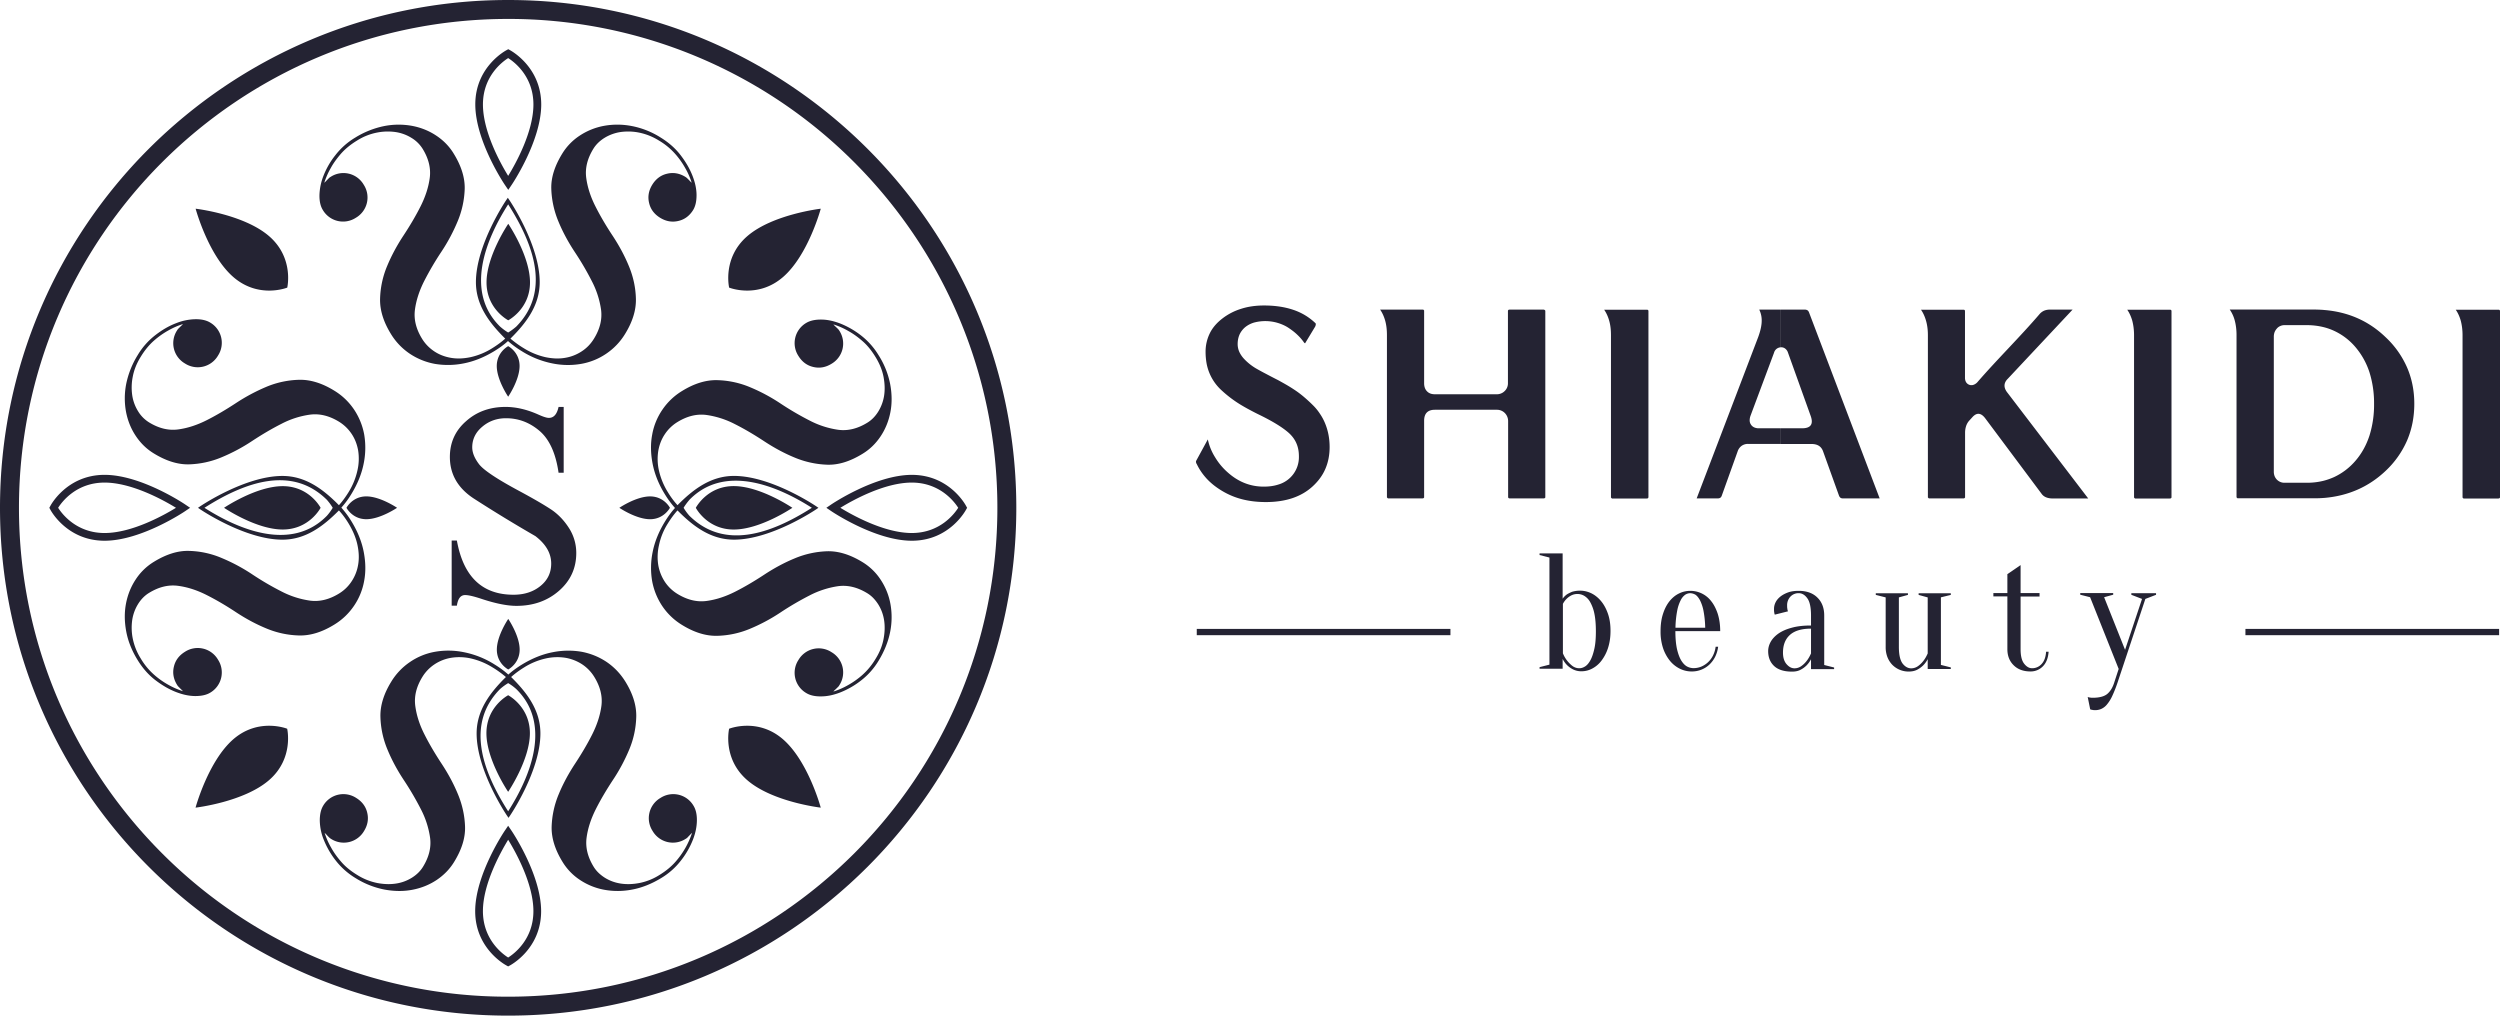 <svg width="160" height="65" fill="none" xmlns="http://www.w3.org/2000/svg"><g clip-path="url(#clip0_785_10158)" fill="#242333"><path fill-rule="evenodd" clip-rule="evenodd" d="M50.102 17.74c-1.62 1.397-3.437.667-3.437.667s-.449-1.907 1.167-3.297c1.62-1.396 4.697-1.753 4.697-1.753s-.805 2.988-2.427 4.384zM29.24 38.763h-.333v-4.17h.333c.414 2.315 1.622 3.47 3.622 3.47.69 0 1.265-.185 1.725-.558.46-.373.69-.85.69-1.436 0-.661-.34-1.241-1.012-1.758a92.796 92.796 0 01-3.938-2.402c-1.03-.672-1.535-1.562-1.535-2.666 0-.913.34-1.677 1.029-2.28.684-.615 1.53-.92 2.535-.92.656 0 1.34.156 2.059.472.339.155.574.23.712.23.317 0 .518-.236.621-.701h.328v4.21h-.328c-.178-1.24-.586-2.137-1.218-2.677-.639-.545-1.357-.81-2.145-.81-.592 0-1.098.184-1.523.546-.426.356-.639.799-.639 1.316 0 .339.144.695.432 1.074.287.38 1.155.96 2.604 1.735.885.477 1.558.868 2.018 1.172.454.305.833.707 1.144 1.195a2.94 2.94 0 01.46 1.586c0 .97-.368 1.775-1.104 2.419-.736.643-1.644.965-2.72.965-.586 0-1.31-.144-2.172-.425-.53-.179-.897-.265-1.098-.265-.3-.011-.478.213-.547.678zm4.272-16.483a4.53 4.53 0 001.38.575c.454.098.88.115 1.276.046a2.725 2.725 0 001.07-.42c.315-.206.574-.476.775-.804.386-.626.535-1.24.455-1.855a5.689 5.689 0 00-.593-1.833 18.381 18.381 0 00-1.098-1.873c-.42-.638-.77-1.287-1.046-1.96a5.912 5.912 0 01-.448-2.067c-.023-.713.212-1.46.695-2.247a3.66 3.66 0 011.121-1.16 4.2 4.2 0 011.547-.626 4.803 4.803 0 011.788.011 5.333 5.333 0 011.857.741c.511.316.937.69 1.27 1.126.334.437.587.873.759 1.316.172.442.259.856.259 1.24 0 .391-.07.702-.213.943-.23.373-.546.615-.949.707-.402.097-.793.028-1.167-.201-.373-.23-.615-.546-.707-.948-.098-.402-.029-.793.201-1.167.23-.373.547-.614.949-.706.402-.098.793-.029 1.167.2a.641.641 0 01.138.11l.127.126c.04.046.091.092.143.144a4.598 4.598 0 00-.42-.954 5.158 5.158 0 00-.632-.89 4.273 4.273 0 00-1.04-.856 3.837 3.837 0 00-1.277-.512 3.52 3.52 0 00-1.196-.034 2.749 2.749 0 00-1.017.373c-.305.19-.546.426-.713.701-.385.627-.535 1.241-.454 1.856.08.609.282 1.224.592 1.833.31.614.678 1.24 1.098 1.873.42.637.77 1.287 1.046 1.959.276.672.426 1.361.443 2.08.017.717-.213 1.464-.69 2.24a4.074 4.074 0 01-1.201 1.264 4.09 4.09 0 01-1.604.655 4.936 4.936 0 01-1.857-.029 5.806 5.806 0 01-1.96-.787 6.13 6.13 0 01-.874-.643c-.253.23-.547.442-.874.643-.65.396-1.305.66-1.96.787a5.067 5.067 0 01-1.858.029 4.27 4.27 0 01-1.604-.655 4.076 4.076 0 01-1.201-1.264c-.477-.776-.707-1.523-.69-2.24a5.788 5.788 0 01.443-2.08c.276-.667.626-1.322 1.046-1.96.42-.637.788-1.258 1.098-1.872.31-.615.512-1.224.592-1.833.08-.609-.069-1.23-.454-1.856a2.134 2.134 0 00-.713-.7 2.677 2.677 0 00-1.017-.374 3.52 3.52 0 00-1.196.034 3.72 3.72 0 00-1.277.512c-.425.258-.77.546-1.04.856-.265.31-.477.603-.632.89a4.73 4.73 0 00-.42.954 1.95 1.95 0 00.144-.144l.126-.126a.501.501 0 01.138-.11 1.5 1.5 0 012.116.506 1.498 1.498 0 01-.506 2.114 1.5 1.5 0 01-2.116-.506c-.144-.234-.218-.55-.212-.941a3.63 3.63 0 01.258-1.241 5.07 5.07 0 01.759-1.316 4.553 4.553 0 011.27-1.126 5.662 5.662 0 011.857-.74 4.803 4.803 0 011.788-.012c.57.109 1.081.316 1.547.626.466.31.84.695 1.12 1.16.484.787.714 1.54.697 2.247a5.857 5.857 0 01-.449 2.068 11.516 11.516 0 01-1.046 1.959 19.03 19.03 0 00-1.098 1.873c-.31.615-.512 1.224-.592 1.833-.08.608.069 1.229.454 1.855.201.328.46.592.776.805.316.212.672.35 1.07.419.396.069.821.052 1.276-.046a4.39 4.39 0 001.38-.575c.304-.19.58-.39.821-.608-1.006-1-1.874-2.126-1.874-3.614 0-2.396 1.938-5.251 1.943-5.257l.098-.144.098.144c.006.006 1.943 2.861 1.943 5.257 0 1.488-.868 2.62-1.874 3.614.264.218.54.425.845.608zm-1.5-1.373c.23.202.42.322.511.374.092-.052.282-.178.512-.374 2.173-2.2 1.207-5.136-.512-7.83-1.466 2.298-2.782 5.607-.512 7.83zm2.127-14.219c0-1.804-1.225-2.723-1.616-2.97-.39.247-1.615 1.166-1.615 2.97 0 1.753 1.138 3.792 1.615 4.568.477-.776 1.616-2.815 1.616-4.568zm-1.495-3.476l-.115-.063-.115.063c-.006.006-1.995 1.035-1.995 3.47 0 2.362 1.897 5.16 1.903 5.165l.207.305.207-.305c.005-.005 1.903-2.803 1.903-5.164-.006-2.43-1.99-3.465-1.995-3.47zm-1.506 14.863c0 1.706 1.39 2.424 1.39 2.424s1.392-.723 1.392-2.424c0-1.706-1.391-3.752-1.391-3.752s-1.391 2.046-1.391 3.752zm2.115 5.349c0-.896-.73-1.27-.73-1.27s-.73.38-.73 1.27.73 1.965.73 1.965.73-1.069.73-1.965zm-1.72 19.296a4.528 4.528 0 00-1.38-.575 3.333 3.333 0 00-1.276-.046 2.728 2.728 0 00-1.07.42 2.593 2.593 0 00-.775.804c-.385.626-.535 1.24-.454 1.855.08.61.281 1.224.592 1.833.31.615.678 1.235 1.098 1.873.42.638.77 1.287 1.046 1.96.276.671.426 1.36.449 2.067.022.713-.213 1.46-.696 2.247-.282.465-.661.85-1.121 1.16-.466.31-.983.517-1.547.626-.569.11-1.16.104-1.788-.011a5.43 5.43 0 01-1.856-.735 4.646 4.646 0 01-1.271-1.127 5.426 5.426 0 01-.759-1.315 3.43 3.43 0 01-.259-1.241c0-.39.07-.701.213-.942a1.5 1.5 0 012.116-.506c.373.23.615.546.707.948.098.402.029.793-.201 1.166a1.5 1.5 0 01-2.116.506.64.64 0 01-.138-.11c-.04-.04-.086-.085-.126-.131-.04-.046-.092-.092-.144-.144.098.316.236.638.42.954.155.281.362.58.632.89.264.31.615.598 1.04.856a3.82 3.82 0 001.277.511c.425.08.822.092 1.196.035a2.652 2.652 0 001.017-.373c.305-.19.546-.426.713-.701.385-.627.535-1.241.454-1.856a5.688 5.688 0 00-.592-1.833 19.02 19.02 0 00-1.098-1.873c-.42-.637-.77-1.286-1.046-1.959a5.788 5.788 0 01-.443-2.08c-.017-.718.213-1.464.69-2.24a4.075 4.075 0 011.201-1.264 4.087 4.087 0 011.604-.655 4.945 4.945 0 011.857.029 5.79 5.79 0 011.96.787c.328.201.616.414.875.643.252-.23.546-.442.873-.643.65-.396 1.305-.66 1.96-.787a5.067 5.067 0 011.858-.029c.58.11 1.115.328 1.604.655.488.333.885.753 1.201 1.264.477.776.707 1.522.69 2.24a5.788 5.788 0 01-.442 2.08 11.523 11.523 0 01-1.047 1.96c-.42.637-.788 1.258-1.098 1.872-.31.615-.512 1.224-.592 1.833-.08.609.069 1.23.454 1.856.167.275.408.505.713.7.305.19.644.317 1.018.374.373.057.77.046 1.195-.035a3.72 3.72 0 001.277-.51c.425-.26.77-.547 1.04-.857a5.264 5.264 0 001.053-1.844 1.703 1.703 0 00-.144.144c-.04.04-.087.086-.127.132a.502.502 0 01-.138.109 1.5 1.5 0 01-2.116-.506 1.498 1.498 0 01.506-2.114 1.5 1.5 0 012.116.506c.144.235.218.551.213.942-.006.39-.087.804-.259 1.24a5.3 5.3 0 01-.759 1.316 4.551 4.551 0 01-1.27 1.127c-.616.373-1.236.62-1.857.735a4.805 4.805 0 01-1.788.011 4.163 4.163 0 01-1.547-.626 3.66 3.66 0 01-1.12-1.16c-.484-.787-.714-1.54-.696-2.247a5.859 5.859 0 01.448-2.068c.276-.672.627-1.321 1.046-1.959.42-.638.788-1.258 1.098-1.873.31-.615.512-1.224.593-1.833.08-.609-.07-1.229-.455-1.855a2.593 2.593 0 00-.776-.805 2.818 2.818 0 00-1.07-.419 3.332 3.332 0 00-1.275.046 4.391 4.391 0 00-1.38.575c-.305.19-.58.39-.822.609 1.012 1 1.874 2.125 1.874 3.613 0 2.396-1.938 5.251-1.943 5.257l-.098.143-.098-.143c-.005-.006-1.943-2.861-1.943-5.257 0-1.488.868-2.62 1.874-3.613a6.602 6.602 0 00-.845-.61zm1.5 1.373a3.224 3.224 0 00-.51-.374 3.671 3.671 0 00-.513.374c-2.173 2.2-1.207 5.136.512 7.83 1.466-2.298 2.783-5.607.512-7.83zm-2.126 14.219c0 1.798 1.224 2.723 1.615 2.97.391-.247 1.616-1.166 1.616-2.97 0-1.753-1.139-3.792-1.616-4.568-.471.776-1.615 2.816-1.615 4.568zm1.5 3.475l.115.064.115-.063c.006-.006 1.995-1.035 1.995-3.47 0-2.362-1.897-5.16-1.903-5.165l-.207-.305-.207.305c-.006.005-1.903 2.803-1.903 5.164 0 2.43 1.99 3.465 1.995 3.47zm1.506-14.862c0-1.706-1.39-2.43-1.39-2.43s-1.392.724-1.392 2.43c0 1.706 1.391 3.752 1.391 3.752s1.391-2.051 1.391-3.752zm-2.115-5.349c0 .897.73 1.27.73 1.27s.73-.38.73-1.27c0-.896-.73-1.965-.73-1.965s-.73 1.069-.73 1.965zM22.3 31.512c-.19.304-.39.58-.609.821-.995-1.01-2.127-1.872-3.616-1.872-2.397 0-5.255 1.936-5.26 1.941l-.144.098.144.098c.005.005 2.863 1.941 5.26 1.941 1.489 0 2.621-.867 3.616-1.872.219.24.425.517.61.821.281.465.477.925.574 1.379.098.454.115.879.046 1.275a2.723 2.723 0 01-.42 1.069 2.534 2.534 0 01-.804.776c-.627.384-1.242.534-1.857.453a5.696 5.696 0 01-1.834-.591 18.403 18.403 0 01-1.874-1.098 11.52 11.52 0 00-1.96-1.045 5.679 5.679 0 00-2.07-.448c-.713-.023-1.46.212-2.248.695a3.66 3.66 0 00-1.161 1.12c-.31.465-.518.983-.627 1.545-.11.57-.104 1.161.011 1.787.115.626.363 1.247.742 1.856.316.511.69.936 1.127 1.27.437.333.874.586 1.316.758.443.172.857.258 1.242.258.391 0 .702-.069.943-.212a1.499 1.499 0 00.506-2.114 1.5 1.5 0 00-2.116-.506c-.373.23-.615.546-.707.948-.098.402-.029.793.201 1.166a.645.645 0 00.11.138l.126.127c.046.04.092.091.144.143a4.926 4.926 0 01-.955-.42 5.156 5.156 0 01-.89-.631 4.272 4.272 0 01-.857-1.04 3.832 3.832 0 01-.512-1.275 3.514 3.514 0 01-.034-1.195 2.71 2.71 0 01.373-1.017c.19-.305.426-.546.702-.713.626-.385 1.241-.534 1.857-.453.609.08 1.224.281 1.834.591.615.31 1.241.678 1.874 1.097.638.42 1.287.77 1.96 1.046a5.798 5.798 0 002.081.443c.719.017 1.466-.213 2.242-.69a4.076 4.076 0 001.265-1.2 4.085 4.085 0 00.655-1.604c.11-.58.098-1.2-.028-1.855-.127-.655-.386-1.304-.788-1.96a6.132 6.132 0 00-.644-.872 5.82 5.82 0 00.644-.874c.397-.649.661-1.304.788-1.959a5.058 5.058 0 00.029-1.855 4.263 4.263 0 00-.656-1.603 4.076 4.076 0 00-1.265-1.201c-.776-.477-1.523-.707-2.242-.69a5.8 5.8 0 00-2.081.443c-.667.281-1.322.626-1.96 1.046-.639.419-1.26.787-1.874 1.097-.616.31-1.225.511-1.834.591-.61.081-1.23-.068-1.857-.453a2.135 2.135 0 01-.702-.713 2.673 2.673 0 01-.373-1.017 3.513 3.513 0 01.034-1.195c.08-.425.247-.85.512-1.275.258-.425.546-.77.856-1.04a5.26 5.26 0 01.891-.632c.322-.184.639-.322.955-.42a1.686 1.686 0 01-.144.144l-.127.127a.504.504 0 00-.109.138 1.498 1.498 0 00.506 2.114 1.5 1.5 0 002.116-.506 1.499 1.499 0 00-.506-2.114c-.236-.143-.552-.218-.943-.212a3.51 3.51 0 00-1.242.258c-.442.167-.88.42-1.316.758a4.552 4.552 0 00-1.127 1.27 5.654 5.654 0 00-.742 1.856 4.793 4.793 0 00-.011 1.787c.11.568.316 1.08.627 1.545.31.465.695.839 1.16 1.12.788.483 1.542.713 2.249.695a5.869 5.869 0 002.07-.448 11.53 11.53 0 001.96-1.045c.638-.42 1.259-.787 1.874-1.098a5.6 5.6 0 011.834-.591c.61-.08 1.23.069 1.857.453.327.202.592.46.805.776.212.316.35.672.42 1.069a3.34 3.34 0 01-.047 1.275 4.438 4.438 0 01-.575 1.402zm-1.38 1.5c-2.224 2.269-5.536.953-7.835-.512 2.696-1.718 5.634-2.683 7.836-.511.2.23.322.42.373.511a3.218 3.218 0 01-.373.511zM6.693 30.885c1.753 0 3.794 1.137 4.57 1.614-.776.477-2.817 1.614-4.57 1.614-1.8 0-2.725-1.223-2.972-1.614.247-.39 1.167-1.614 2.972-1.614zm-3.473 1.5c0-.007 1.035-1.995 3.473-1.995 2.363 0 5.162 1.896 5.168 1.902l.305.207-.305.207c-.005.006-2.805 1.901-5.168 1.901-2.438 0-3.473-1.987-3.473-1.993l-.063-.115.063-.115zm14.873 1.504c-1.707 0-3.754-1.39-3.754-1.39s2.047-1.385 3.754-1.385c1.708 0 2.426 1.385 2.426 1.385s-.718 1.39-2.426 1.39zm5.352-2.12c.892 0 1.967.73 1.967.73s-1.076.73-1.967.73c-.896 0-1.27-.73-1.27-.73s.374-.73 1.27-.73zm19.305 1.718c.19-.304.392-.58.61-.821.994 1.01 2.127 1.872 3.616 1.872 2.397 0 5.255-1.936 5.26-1.941l.144-.098-.144-.098c-.005-.005-2.863-1.942-5.26-1.942-1.489 0-2.622.868-3.616 1.873a5.353 5.353 0 01-.61-.821 4.522 4.522 0 01-.574-1.379 3.326 3.326 0 01-.046-1.275c.069-.397.207-.753.42-1.069a2.59 2.59 0 01.804-.776c.627-.385 1.242-.534 1.857-.454a5.7 5.7 0 011.834.592c.615.31 1.236.678 1.874 1.098.638.419 1.288.77 1.96 1.045a5.921 5.921 0 002.07.448c.713.023 1.46-.212 2.248-.695.466-.281.85-.655 1.161-1.12.31-.465.518-.982.627-1.546.11-.568.103-1.16-.012-1.786a5.326 5.326 0 00-.741-1.856 4.644 4.644 0 00-1.127-1.27 5.431 5.431 0 00-1.316-.758c-.443-.172-.857-.258-1.242-.258-.391 0-.702.069-.943.212a1.499 1.499 0 00-.506 2.114c.23.374.546.615.949.707.402.098.793.029 1.167-.201a1.498 1.498 0 00.506-2.114.641.641 0 00-.11-.138c-.046-.04-.086-.086-.132-.127-.046-.04-.092-.091-.144-.143.317.097.639.235.955.42.281.154.58.361.89.631.311.264.599.615.857 1.04.26.425.432.85.512 1.275.08.425.092.822.035 1.195a2.746 2.746 0 01-.374 1.017c-.19.305-.425.546-.701.713-.627.385-1.242.534-1.857.454a5.694 5.694 0 01-1.834-.592 19.022 19.022 0 01-1.875-1.098 11.483 11.483 0 00-1.96-1.045 5.8 5.8 0 00-2.081-.442c-.719-.018-1.466.212-2.242.689a4.075 4.075 0 00-1.265 1.2 4.082 4.082 0 00-.655 1.604c-.11.58-.098 1.2.028 1.855.127.655.386 1.31.788 1.96.201.327.414.614.644.872-.23.253-.443.546-.644.874-.397.649-.661 1.304-.788 1.959a5.058 5.058 0 00-.028 1.855c.109.58.327 1.115.655 1.603a4.07 4.07 0 001.265 1.201c.776.477 1.523.707 2.242.69a5.797 5.797 0 002.081-.443 11.53 11.53 0 001.96-1.045 19.01 19.01 0 011.875-1.098 5.757 5.757 0 011.834-.592c.609-.08 1.23.07 1.857.454.276.167.505.408.7.713.19.304.317.643.375 1.017.057.373.046.77-.035 1.195-.08.425-.247.85-.512 1.275a4.38 4.38 0 01-.856 1.04 5.26 5.26 0 01-.891.632 4.738 4.738 0 01-.955.42c.052-.058.098-.104.144-.144.046-.04.086-.087.132-.127a.504.504 0 00.11-.138 1.498 1.498 0 00-.506-2.114 1.5 1.5 0 00-2.116.506 1.499 1.499 0 00.506 2.114c.236.144.552.218.943.212.39 0 .805-.086 1.242-.258a5.35 5.35 0 001.316-.758 4.554 4.554 0 001.127-1.27c.374-.615.62-1.235.741-1.856a4.795 4.795 0 00.012-1.786 4.155 4.155 0 00-.627-1.546 3.66 3.66 0 00-1.16-1.12c-.789-.483-1.542-.713-2.249-.695a5.87 5.87 0 00-2.07.448c-.672.276-1.322.626-1.96 1.045-.638.42-1.259.787-1.874 1.098-.615.31-1.224.511-1.834.591-.61.08-1.23-.069-1.857-.453a2.593 2.593 0 01-.805-.776 2.811 2.811 0 01-.42-1.069 3.327 3.327 0 01.047-1.275 4.16 4.16 0 01.575-1.402zm1.374-1.5c2.22-2.269 5.537-.953 7.836.512-2.696 1.718-5.634 2.683-7.836.511a3.225 3.225 0 01-.373-.511c.052-.092.178-.282.373-.511zm14.23 2.126c-1.754 0-3.795-1.137-4.571-1.614.776-.477 2.817-1.614 4.57-1.614 1.8 0 2.725 1.223 2.973 1.614-.248.39-1.168 1.614-2.973 1.614zm3.477-1.5c-.005.007-1.034 1.994-3.472 1.994-2.363 0-5.163-1.895-5.168-1.901l-.305-.207.305-.207c.005-.006 2.805-1.901 5.168-1.901 2.438 0 3.472 1.987 3.472 1.993l.064.115-.064.115zM46.958 31.11c1.707 0 3.754 1.39 3.754 1.39s-2.047 1.39-3.754 1.39c-1.708 0-2.426-1.39-2.426-1.39s.718-1.39 2.426-1.39zm-5.352 2.12c-.897 0-1.967-.73-1.967-.73s1.07-.73 1.966-.73c.897 0 1.271.73 1.271.73s-.38.73-1.27.73zM14.941 47.305c1.62-1.396 3.438-.666 3.438-.666s.448 1.907-1.168 3.297c-1.62 1.396-4.696 1.753-4.696 1.753s.81-2.988 2.426-4.384zm.005-29.564c1.622 1.396 3.438.666 3.438.666s.449-1.907-1.167-3.297c-1.62-1.396-4.697-1.753-4.697-1.753s.805 2.988 2.426 4.384zm35.155 29.564c-1.62-1.396-3.437-.666-3.437-.666s-.449 1.907 1.167 3.297c1.62 1.396 4.697 1.753 4.697 1.753s-.805-2.988-2.427-4.384z"/><path fill-rule="evenodd" clip-rule="evenodd" d="M32.522 0c8.98 0 17.109 3.637 22.996 9.52 5.887 5.883 9.526 14.006 9.526 22.98s-3.64 17.097-9.526 22.98C49.631 61.363 41.502 65 32.522 65c-8.98 0-17.109-3.637-22.996-9.52C3.64 49.597 0 41.474 0 32.5S3.64 15.403 9.526 9.52C15.413 3.642 23.542 0 32.522 0zm22.14 10.376a31.229 31.229 0 00-22.14-9.164c-8.646 0-16.47 3.505-22.14 9.164C4.72 16.035 1.214 23.859 1.214 32.5c0 8.64 3.507 16.46 9.17 22.124a31.228 31.228 0 0022.139 9.164c8.647 0 16.47-3.505 22.14-9.164 5.662-5.659 9.169-13.483 9.169-22.124 0-8.64-3.507-16.46-9.17-22.124z"/><path d="M159.943 40.25h-16.235v.402h16.235v-.402zm-67.115 0H76.593v.402h16.235v-.402z"/><path fill-rule="evenodd" clip-rule="evenodd" d="M100.969 38.015a.868.868 0 00-.419.098 1.222 1.222 0 00-.294.218 1.293 1.293 0 00-.23.316v3.166a1.934 1.934 0 00.604.804.72.72 0 00.454.15c.121 0 .242-.04.362-.115.121-.075.236-.207.34-.397.103-.184.184-.43.253-.735s.097-.678.097-1.126c0-.448-.034-.828-.097-1.126a2.54 2.54 0 00-.265-.73 1.076 1.076 0 00-.368-.396.86.86 0 00-.437-.127zm.156-.212c.252 0 .494.057.73.172.23.115.442.287.621.506.184.224.327.494.436.81.11.321.161.683.161 1.091 0 .408-.057.77-.161 1.092a2.692 2.692 0 01-.419.81 1.76 1.76 0 01-.592.505 1.45 1.45 0 01-.673.173 1.19 1.19 0 01-.552-.12 1.518 1.518 0 01-.379-.27 1.518 1.518 0 01-.288-.403v.632h-1.477v-.103l.632-.161v-6.854l-.632-.161v-.103h1.477v2.9c.063-.097.15-.183.253-.264.092-.063.207-.12.345-.178a1.7 1.7 0 01.518-.074zm6.099 2.585c0 .448.035.827.098 1.126.069.305.155.546.264.735.11.184.23.316.368.397a.895.895 0 00.426.115c.184 0 .356-.035.517-.104a1.479 1.479 0 00.742-.718c.08-.166.138-.35.161-.546h.161a2.035 2.035 0 01-.184.627 1.822 1.822 0 01-.362.5 1.629 1.629 0 01-1.139.454 1.71 1.71 0 01-.759-.173 1.918 1.918 0 01-.638-.506 2.601 2.601 0 01-.442-.81 3.358 3.358 0 01-.161-1.091c0-.42.051-.793.161-1.12.103-.322.247-.592.419-.805.173-.212.374-.379.604-.488.23-.115.471-.167.724-.167a1.676 1.676 0 011.328.655c.173.213.311.483.42.804.103.322.161.696.161 1.12h-2.869v-.005zm.949-2.424a.611.611 0 00-.316.097.948.948 0 00-.294.356 2.473 2.473 0 00-.224.678 6.41 6.41 0 00-.109 1.08h1.903a6.45 6.45 0 00-.109-1.08 2.575 2.575 0 00-.225-.678c-.092-.166-.189-.287-.293-.356a.725.725 0 00-.333-.097zm7.732 2.269c-.609 0-1.063.138-1.357.408-.293.27-.437.643-.437 1.126 0 .316.075.563.23.741.156.178.322.264.506.264a.74.74 0 00.449-.15c.132-.097.241-.206.333-.327.104-.132.196-.293.276-.476v-1.586zm-.787-2.27a.714.714 0 00-.529.219.795.795 0 00-.213.574c0 .058 0 .104.006.15l.017.115a.38.38 0 00.034.103l-.845.213a.296.296 0 01-.028-.087 5.104 5.104 0 01-.018-.114c-.005-.04-.005-.098-.005-.167 0-.15.034-.287.103-.425.069-.138.173-.259.311-.368.137-.109.304-.195.494-.264.195-.07.42-.098.673-.098.505 0 .908.144 1.195.431.294.287.437.672.437 1.15v3.165l.633.16v.104h-1.478v-.632a1.66 1.66 0 01-.293.402 1.58 1.58 0 01-.374.27c-.149.08-.333.12-.546.12-.506 0-.891-.12-1.144-.355-.259-.242-.385-.558-.385-.96 0-.195.052-.396.161-.592.109-.195.276-.373.494-.528.225-.155.506-.282.851-.373.345-.098.759-.144 1.236-.144V39.4c0-.529-.08-.896-.236-1.109-.161-.224-.344-.327-.551-.327zm9.1.265v4.326l.633.16v.104h-1.478v-.632a1.66 1.66 0 01-.293.402 1.6 1.6 0 01-.374.27c-.149.08-.333.121-.546.121a1.458 1.458 0 01-1.058-.437 1.511 1.511 0 01-.31-.494 1.784 1.784 0 01-.109-.649v-3.165l-.633-.161v-.104h2.058v.104l-.58.16V41.4c0 .5.08.85.235 1.063.161.207.345.31.552.31a.74.74 0 00.449-.15c.132-.097.241-.206.333-.327.104-.132.196-.293.276-.476v-3.585l-.581-.161v-.104h2.059v.104l-.633.155zm6.313-.264v.212h-1.213v3.367c0 .43.074.74.23.936.155.196.321.288.505.288a.804.804 0 00.61-.27c.167-.179.264-.443.287-.788h.161c-.028.403-.149.713-.362.931a1.081 1.081 0 01-.799.333c-.448 0-.811-.132-1.075-.396-.27-.264-.403-.61-.403-1.029V38.17h-.896v-.212h.896v-1.212l.846-.58v1.792h1.213v.006zm4.984 5.745a8.153 8.153 0 01-.328.827 2.417 2.417 0 01-.333.54.994.994 0 01-.357.287.94.94 0 01-.408.086c-.04 0-.08 0-.115-.005l-.103-.018a.487.487 0 01-.098-.028l-.161-.793a.406.406 0 00.098.029l.103.017a.744.744 0 00.115.006c.42 0 .73-.08.926-.236.195-.16.345-.396.448-.712l.293-.897-1.828-4.59-.632-.16v-.104h2.11v.103l-.581.161 1.34 3.367 1.086-3.258-.684-.264v-.103h1.581v.103l-.684.264-1.788 5.378zm13.211-11.841v-1.103a4.18 4.18 0 00.638-.224 4.04 4.04 0 001.386-1.051c.397-.46.696-1 .897-1.615a6.571 6.571 0 00.293-2.022 6.57 6.57 0 00-.293-2.022 4.76 4.76 0 00-.897-1.615 3.984 3.984 0 00-1.386-1.051 3.801 3.801 0 00-.638-.224v-1.103c1.552.12 2.869.7 3.95 1.74a5.883 5.883 0 011.38 1.948c.304.707.459 1.477.459 2.316 0 .85-.155 1.625-.459 2.343a5.905 5.905 0 01-1.38 1.954c-1.081 1.022-2.398 1.603-3.95 1.73zM160 31.816v-11.91c0-.01 0-.022-.006-.034a.081.081 0 00-.023-.028c-.011-.006-.017-.018-.028-.018-.012-.005-.029-.005-.052-.005h-2.725c.144.206.247.442.322.7.074.282.115.592.115.931V31.84c.005.006.011.018.028.035l.035.029h2.225c.023 0 .04 0 .052-.006.011-.006.023-.012.028-.017l.029-.035v-.029zm-11.274-11.978v1.103a4.465 4.465 0 00-1.086-.132h-1.432a.634.634 0 00-.27.057.573.573 0 00-.224.167.78.78 0 00-.144.235.852.852 0 00-.046.27v8.652a.8.8 0 00.046.27.672.672 0 00.638.437h1.432c.385 0 .747-.046 1.086-.132v1.103a7.662 7.662 0 01-.632.023h-4.893l-.034-.029-.029-.034V21.44c0-.34-.04-.65-.115-.931a2.219 2.219 0 00-.322-.7h5.393c.213.005.425.01.632.028zm-34.758 8.572v-1h1.368c.558 0 .742-.27.541-.81l-1.443-4.022a.526.526 0 00-.15-.241.412.412 0 00-.293-.11h-.029v-2.412h1.535a.32.32 0 01.184.046c.046.029.081.086.109.166l4.508 11.87h-2.346a.267.267 0 01-.161-.04.32.32 0 01-.098-.144l-1.012-2.815c-.109-.322-.356-.483-.747-.483h-1.966v-.005zm9.417-6.964v10.388l.028.034.035.029h2.208c.023 0 .04 0 .051-.006a.12.12 0 00.029-.017l.029-.035v-4.148c0-.149.023-.287.063-.413a.988.988 0 01.201-.356l.184-.201c.282-.328.558-.317.834.04l3.633 4.866c.144.184.38.276.713.276h2.254l-5.169-6.768c-.258-.322-.253-.626.023-.896l4.145-4.424h-1.443a.95.95 0 00-.379.069.841.841 0 00-.276.2c-1.276 1.489-2.719 2.902-4.007 4.39a.61.61 0 01-.196.138.403.403 0 01-.546-.213.598.598 0 01-.04-.23v-4.262c0-.012 0-.023-.006-.035a.081.081 0 00-.023-.028c-.011-.006-.017-.018-.028-.018-.012-.005-.029-.005-.052-.005h-2.708c.144.206.247.442.322.7.08.276.121.587.121.925zm15.591 10.37v-11.91c0-.01 0-.022-.006-.034a.097.097 0 00-.023-.028c-.011-.006-.017-.018-.029-.018-.011-.005-.028-.005-.051-.005h-2.725c.143.206.247.442.322.7.074.282.115.592.115.931V31.84c.005.006.011.018.028.035l.035.029h2.225c.023 0 .04 0 .051-.006a.123.123 0 00.029-.017l.029-.035v-.029zm-61.675-3.694l-.742 1.362a.153.153 0 00-.017.069c0 .04.017.092.046.143l.006.006c.166.35.39.672.66.96.277.293.61.551 1.001.78.391.23.81.403 1.27.518.46.115.955.172 1.49.172 1.264 0 2.265-.333 2.995-1.005.362-.333.638-.707.816-1.126.178-.414.27-.88.27-1.39 0-.54-.097-1.04-.281-1.494a3.295 3.295 0 00-.345-.644 3.222 3.222 0 00-.454-.551 9.693 9.693 0 00-.53-.489 6.335 6.335 0 00-.517-.402 10.32 10.32 0 00-.557-.356c-.196-.115-.403-.23-.621-.35l-.115-.058-.155-.08c-.248-.127-.46-.241-.65-.34a18.98 18.98 0 01-.489-.27 3.43 3.43 0 01-.776-.625 1.712 1.712 0 01-.293-.437 1.248 1.248 0 01-.103-.494c0-.224.04-.425.12-.609a1.37 1.37 0 01.374-.483c.16-.126.345-.224.563-.287a2.797 2.797 0 011.483.017c.254.075.495.178.713.322.207.138.397.282.558.437.167.155.31.322.431.494a.22.22 0 00.052.052l.023.005.638-1.057a.366.366 0 00.046-.178c0-.023-.011-.04-.029-.057a3.763 3.763 0 00-1.39-.84c-.547-.189-1.18-.286-1.892-.286-.535 0-1.024.069-1.466.212a3.78 3.78 0 00-1.208.626c-.35.27-.62.58-.793.931a2.67 2.67 0 00-.276 1.19c0 .264.023.51.063.74a3.083 3.083 0 00.972 1.741 7.6 7.6 0 001.075.828c.178.114.38.23.598.35.224.12.471.253.736.38.833.407 1.454.786 1.85 1.13.225.196.398.42.513.679.115.258.166.54.166.844a1.827 1.827 0 01-1.34 1.816c-.27.086-.574.126-.913.126-.851 0-1.616-.299-2.294-.902a4.078 4.078 0 01-.817-.977 3.497 3.497 0 01-.465-1.143zm36.667-8.307v2.413a.481.481 0 00-.265.097.477.477 0 00-.166.253l-1.501 4.022a.853.853 0 00-.057.293.48.48 0 00.086.287c.057.086.138.15.247.19a.71.71 0 00.253.04h1.409v1h-2.093a.699.699 0 00-.42.126.714.714 0 00-.253.356l-1.011 2.82a.279.279 0 01-.098.145.302.302 0 01-.161.04h-1.351l3.944-10.341c.143-.397.218-.742.218-1.029a1.57 1.57 0 00-.155-.706v-.006h1.374zm-15.189 0h-2.161c-.023 0-.04.006-.052.006a.124.124 0 00-.029.017c-.012.011-.017.023-.023.028l-.006.035v4.625a.68.68 0 01-.207.5.704.704 0 01-.483.207h-3.99c-.212 0-.385-.064-.505-.196-.121-.126-.179-.299-.179-.511V19.9c0-.011 0-.029-.005-.035-.006-.005-.012-.017-.023-.028-.012-.012-.018-.017-.03-.017-.01-.006-.028-.006-.05-.006h-2.709c.144.207.248.442.322.7.08.282.115.593.115.931v10.388l.03.034.034.029h2.207c.023 0 .04 0 .052-.006a.124.124 0 00.029-.017.15.15 0 00.028-.035v-4.906c0-.471.23-.707.69-.707h3.99a.704.704 0 01.483.207.734.734 0 01.213.5v4.906l.029.035c.011.011.017.017.028.017a.125.125 0 00.052.006h2.162c.023 0 .04 0 .051-.006a.124.124 0 00.03-.017.15.15 0 00.028-.035V19.913c0-.012 0-.03-.006-.035-.006-.006-.011-.017-.023-.029-.011-.011-.017-.017-.029-.017-.028-.017-.046-.017-.063-.017zm6.721 12.001v-11.91c0-.01 0-.022-.006-.034a.114.114 0 00-.023-.028c-.012-.006-.017-.018-.029-.018-.011-.005-.029-.005-.052-.005h-2.725c.144.206.248.442.322.7.081.282.115.592.115.931V31.84c.006.006.012.018.029.035l.035.029h2.224c.023 0 .041 0 .052-.006a.123.123 0 00.029-.017l.023-.035.006-.029z"/></g><defs><clipPath id="clip0_785_10158"><path fill="#fff" d="M0 0h160v65H0z"/></clipPath></defs></svg>